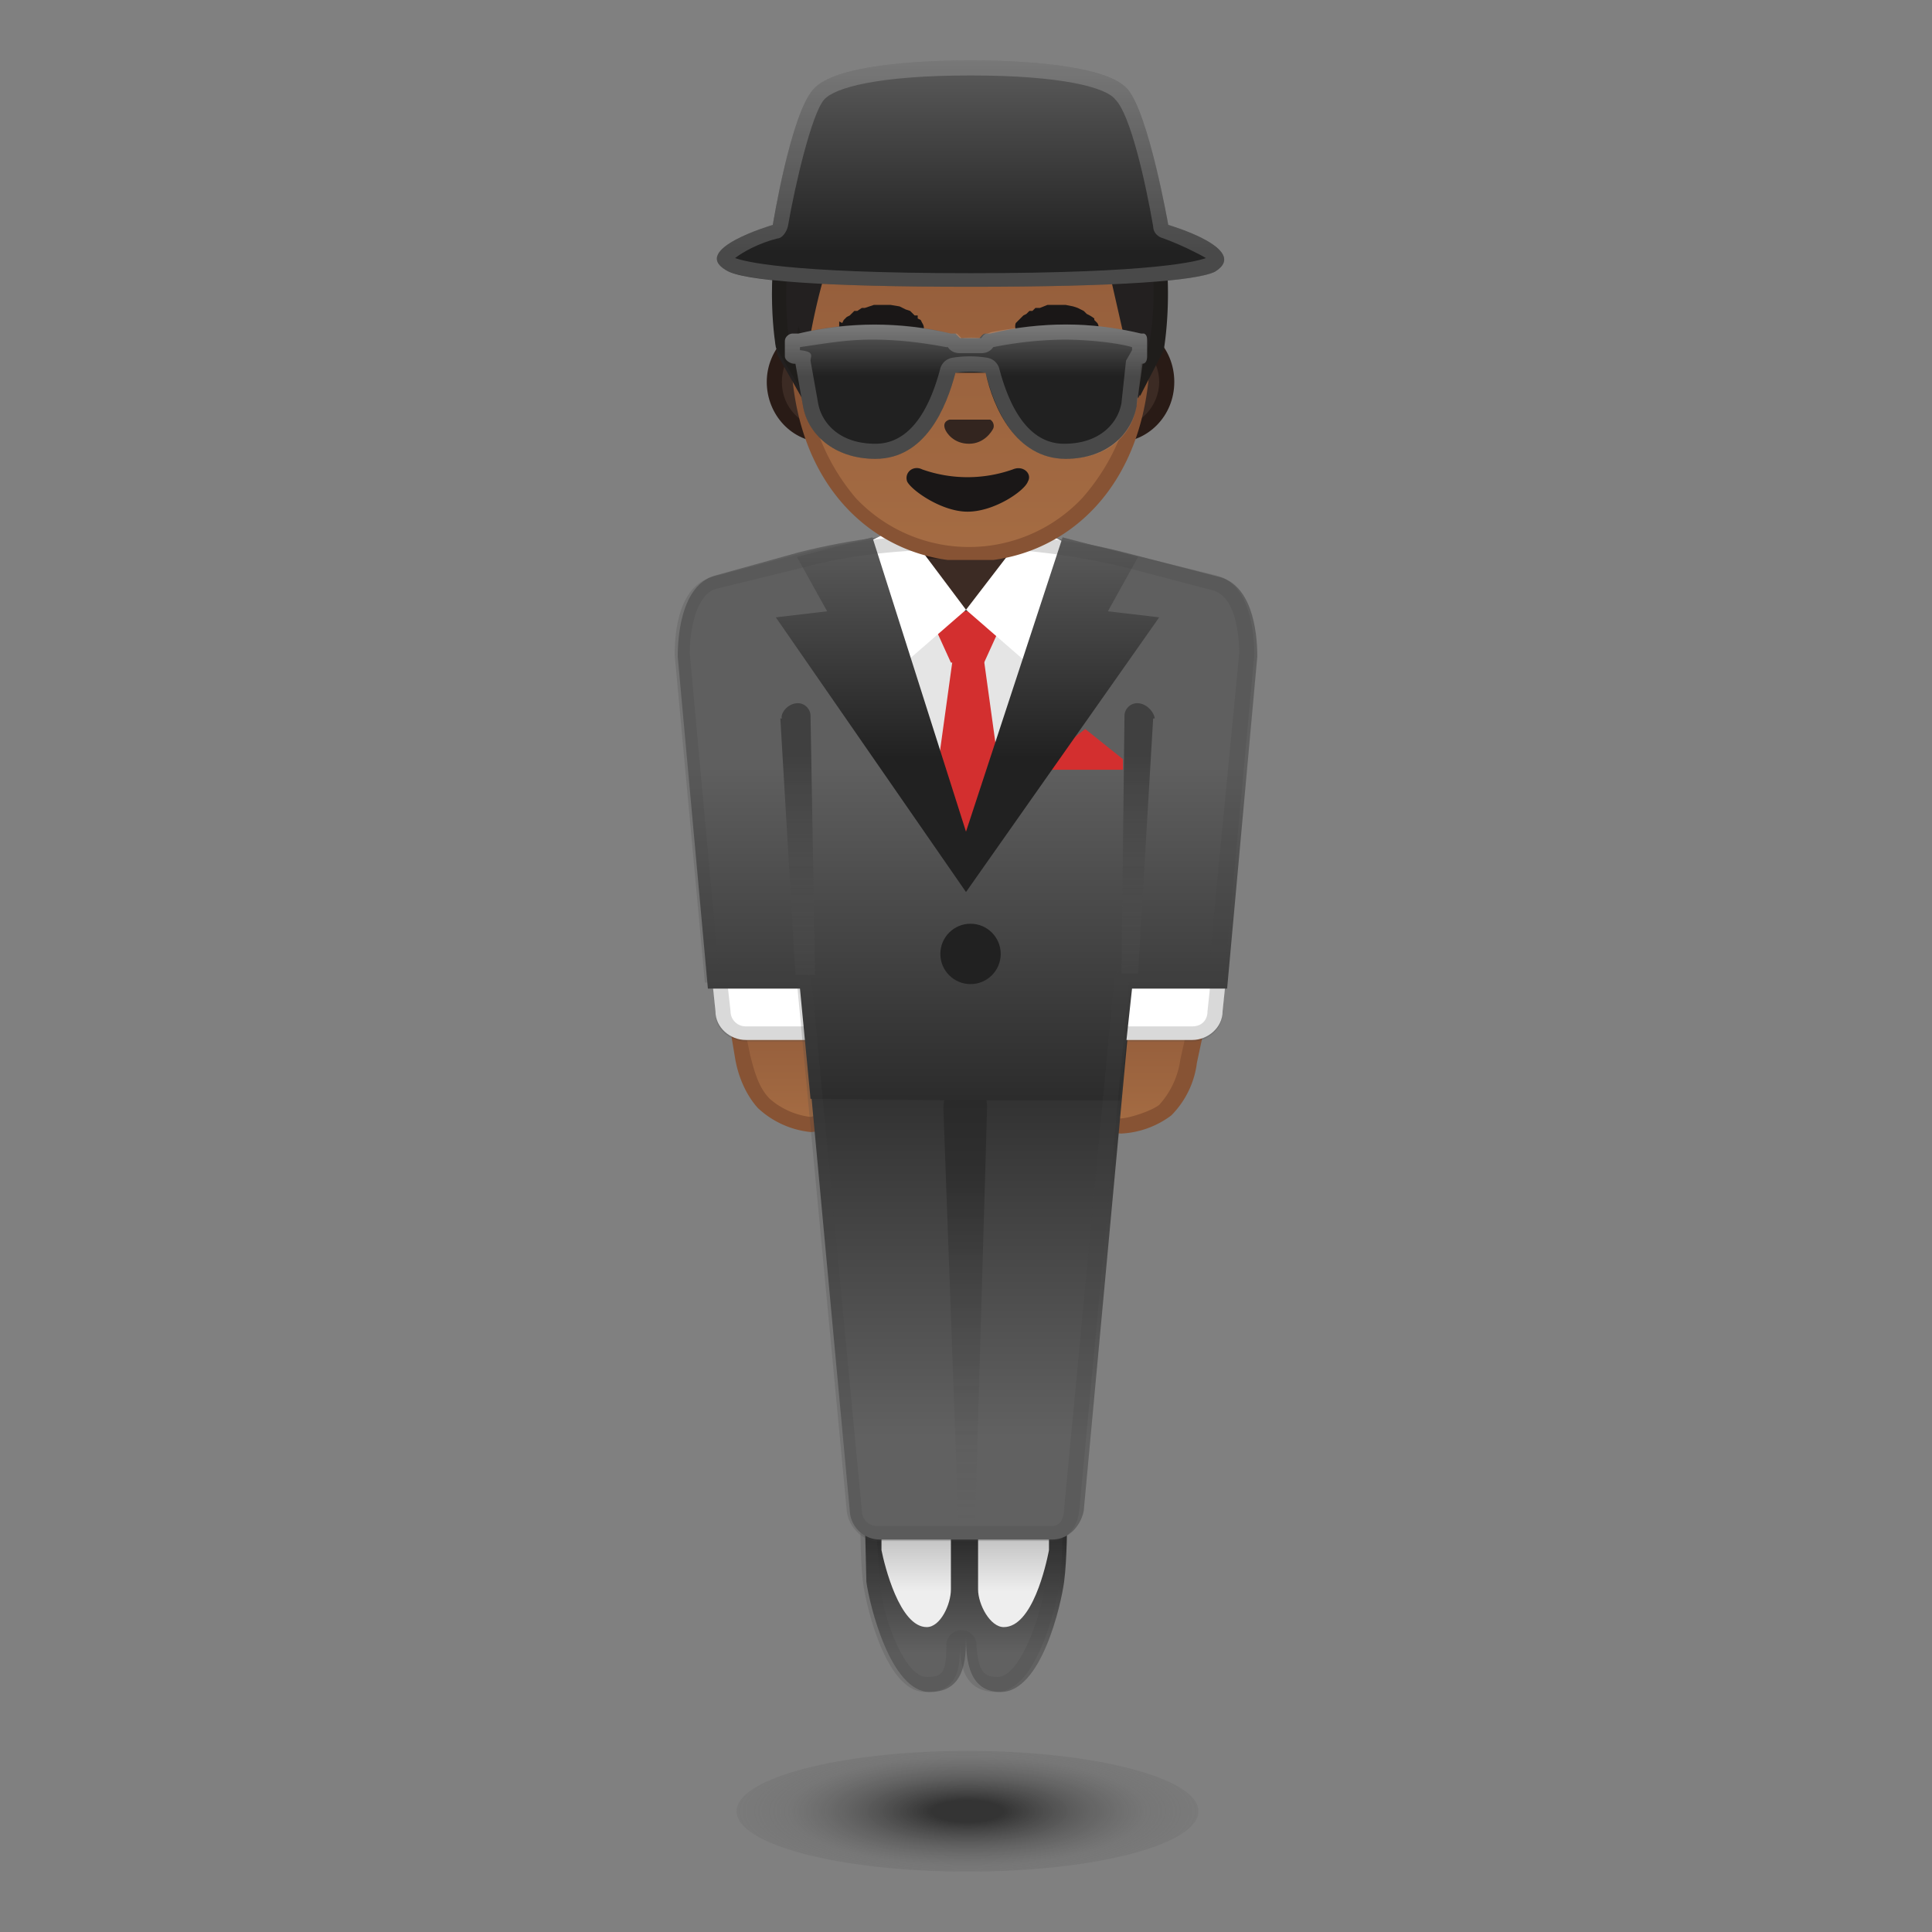 <svg viewBox="0 0 128 128" xmlns="http://www.w3.org/2000/svg" xmlns:xlink="http://www.w3.org/1999/xlink"><rect x="0" y="0" width="128" height="128" fill="#808080" stroke="none"/><radialGradient id="a" cx="64.1" cy="120" r="23.8" gradientTransform="matrix(1 0 0 .305 0 83.4)" gradientUnits="userSpaceOnUse"><stop stop-color="#212121" stop-opacity=".8" offset=".1"/><stop stop-color="#616161" stop-opacity=".3" offset=".5"/><stop stop-color="#616161" stop-opacity="0" offset=".9"/></radialGradient><path d="M79.4 120c0 2.2-6.8 4-15.3 4s-15.3-1.8-15.3-4 6.9-4 15.3-4 15.3 1.8 15.3 4z" fill="url(#a)"/><linearGradient id="b" x1="60.6" x2="60.6" y1="100.4" y2="111.8" gradientUnits="userSpaceOnUse"><stop stop-color="#212121" offset="0"/><stop stop-color="#616161" offset=".8"/></linearGradient><path d="M64 108.5c0 1.5-.1 3.6-2.4 3.6-2.6 0-4-5.8-4.2-7.3l-.1-4.1H64v7.8z" fill="url(#b)"/><linearGradient id="c" x1="60.7" x2="60.7" y1="100.7" y2="107.5" gradientUnits="userSpaceOnUse"><stop stop-color="#BDBDBD" offset=".1"/><stop stop-color="#eee" offset=".7"/></linearGradient><path d="M63 105.3c0 1-.7 2.5-1.6 2.5-1.8 0-2.8-4.1-3-5.1v-2.2H63v4.7z" fill="url(#c)"/><linearGradient id="d" x1="67.3" x2="67.3" y1="100.4" y2="111.8" gradientUnits="userSpaceOnUse"><stop stop-color="#212121" offset="0"/><stop stop-color="#616161" offset=".8"/></linearGradient><path d="M64 108.5c0 1.5.2 3.6 2.3 3.6 2.7 0 4-5.8 4.2-7.3s.2-4.1.2-4.1h-6.8v7.8z" fill="url(#d)"/><linearGradient id="e" x1="67.2" x2="67.2" y1="100.7" y2="107.5" gradientUnits="userSpaceOnUse"><stop stop-color="#BDBDBD" offset=".1"/><stop stop-color="#eee" offset=".7"/></linearGradient><path d="M64.8 105.3c0 1 .8 2.5 1.7 2.5 1.9 0 2.8-4.1 3-5.1v-2.2h-4.7v4.7z" fill="url(#e)"/><path d="M69.5 102s0 2-.2 2.7c-.3 2.3-1.7 6.4-3.2 6.4-.7 0-1.3-.1-1.4-2.1a1 1 0 0 0-2 0c0 1.9-.3 2.1-1.3 2.1-1.5 0-2.9-4-3.1-6.1l-.2-3H69m1.5-1zm0 0H57s0 2.6.2 4 1.5 7.1 4.1 7.1c2.2 0 2.3-1.6 2.3-3.1 0 1.5.4 3.1 2.4 3.1 2.7 0 4-5.8 4.2-7.2.2-1.5.2-3.9.2-3.9z" fill="#424242" opacity=".2"/><linearGradient id="f" x1="76.1" x2="76.1" y1="74.6" y2="64.8" gradientUnits="userSpaceOnUse"><stop stop-color="#A56C43" offset="0"/><stop stop-color="#8D5738" offset="1"/></linearGradient><path d="M74.2 74.6c-.2 0-.4 0-.6-.3-.6-.6-.7-2-.7-3V71l.8-4.3c.2-1 2-1.9 3.3-1.9a2.3 2.3 0 0 1 2.3 2.8l-.6 2.7a6 6 0 0 1-1.6 3.3 6 6 0 0 1-2.8 1z" fill="url(#f)"/><path d="M77 65.3c.5 0 1 .3 1.4.7s.5 1 .4 1.5l-.6 2.7a5.6 5.6 0 0 1-1.4 3c-.5.4-2 .9-2.6.9L74 74c-.3-.4-.5-1.5-.5-2.7v-.2l.8-4.3c.1-.7 1.7-1.5 2.8-1.5m0-1c-1.4 0-3.5 1-3.8 2.3l-.7 4.3v.4c-.2 1.6.2 3.8 1.7 3.8a6 6 0 0 0 3.3-1.2 6 6 0 0 0 1.7-3.5l.6-2.8c.3-1.7-1-3.3-2.7-3.3H77z" fill="#875334"/><linearGradient id="g" x1="51.9" x2="51.9" y1="74.5" y2="64.8" gradientUnits="userSpaceOnUse"><stop stop-color="#A56C43" offset="0"/><stop stop-color="#8D5738" offset="1"/></linearGradient><path d="M53.7 74.5c-.8 0-2.5-.6-3.1-1.4a6.7 6.7 0 0 1-1.4-3l-.4-2.5c-.2-.7 0-1.4.4-1.9.5-.5 1-.8 1.8-.8 3.7 0 4 5.9 4 6v.3c.1 1 0 2.4-.6 3l-.6.3z" fill="url(#g)"/><path d="M51 65.3c3.2 0 3.5 5.5 3.5 5.5v.4c.1 1.2 0 2.3-.4 2.7l-.4.1a5 5 0 0 1-2.7-1.2c-.7-.7-1-1.7-1.3-2.9l-.5-2.4a1.8 1.8 0 0 1 1.8-2.2m0-1c-1.8 0-3 1.7-2.7 3.4l.4 2.4c.2 1.2.7 2.4 1.5 3.3a6 6 0 0 0 3.5 1.6c1.6 0 2-2.2 1.9-3.8v-.4s-.4-6.5-4.7-6.5z" fill="#875334"/><linearGradient id="h" x1="64" x2="64" y1="64.6" y2="98.6" gradientUnits="userSpaceOnUse"><stop stop-color="#212121" offset="0"/><stop stop-color="#616161" offset=".9"/></linearGradient><path d="M69.7 102H58.3a2 2 0 0 1-2-1.9l-3-32.4h21.5l-3 32.4c-.2 1-1 1.9-2.1 1.9z" fill="url(#h)"/><linearGradient id="i" x1="64" x2="64" y1="101" y2="71.9" gradientUnits="userSpaceOnUse"><stop stop-color="#616161" stop-opacity=".2" offset="0"/><stop stop-color="#212121" offset=".8"/></linearGradient><path d="M63.2 72c-.5.3-.7.8-.7 1.4l1 27.5h1.1l.8-27.6c0-.5-.2-1-.7-1.2-.5-.3-1-.3-1.5 0z" fill="url(#i)" opacity=".5"/><path d="M73.5 68.9H79c1 0 2-.8 2-1.9l.3-2.9h-7.8V69z" fill="#fff"/><path d="M80.2 65.1L80 67c0 .6-.4 1-1 1h-4.5v-3h5.7m1-1zm0 0h-7.7v5H79c1 0 2-.8 2-1.9l.3-2.9z" fill="#424242" opacity=".2"/><path d="M55 68.9h-5.6c-1 0-2-.8-2-1.9l-.3-2.9h7.8V69z" fill="#fff"/><path d="M54 65.1V68h-4.6a1 1 0 0 1-1-1l-.2-1.8h5.7m1-1h-7.8l.3 3c0 1 1 1.8 2 1.8h5.5v-5z" fill="#424242" opacity=".2"/><linearGradient id="j" x1="64.1" x2="64.1" y1="39.3" y2="77.5" gradientUnits="userSpaceOnUse"><stop stop-color="#5F5F5F" offset=".3"/><stop stop-color="#212121" offset="1"/></linearGradient><path d="M80.7 38.2l-6.2-1.6c-7-1.8-14.5-1.8-21.6 0l-5.4 1.5c-2.2.5-2.6 3.6-2.6 5.4l2 22H53l.7 7.3 10.3.1h10.2l.8-7.4h6.3l2-22c0-1.8-.4-4.8-2.6-5.3z" fill="url(#j)"/><path fill="#fff" d="M62 42.1h3.5v11.5H62z"/><path d="M63.6 43.1a3.1 3.1 0 0 1-3.1-3v-3.7h7V40a3 3 0 0 1-3.1 3h-.8z" fill="#3C2B24"/><path d="M67 36.9V40c0 1.4-1.1 2.5-2.6 2.5h-.8c-1.4 0-2.6-1-2.6-2.5v-3h6m1-1h-8v4c0 2 1.6 3.5 3.7 3.5h.7c2 0 3.7-1.5 3.7-3.5v-4z" fill="#291B16"/><path fill="#E5E5E5" d="M68.7 50.5l-4.6 6-4.1-6v-9h8.7z"/><path fill="#D32F2F" d="M64.1 57.1l-2.3-3.9 1.3-9.4h2.1l1.3 9.4z"/><path fill="#D32F2F" d="M65.2 43.9H63l-1-2.2.5-1.2h3.3l.4 1.2z"/><path d="M59.8 34.8l4.2 5.6-4.6 4c-.3.4-.9.3-1.1-.1l-2-7a1 1 0 0 1 .4-1l3.1-1.5zm8.5 0L64 40.4l4.6 4c.3.4.9.3 1.1-.1l2-7a1 1 0 0 0-.4-1l-3.1-1.5z" fill="#fff"/><path fill="#D32F2F" d="M74.4 51h-5.1v-.7l2.6-2 2.5 2z"/><linearGradient id="k" x1="57.7" x2="57.7" y1="29.1" y2="55.5" gradientUnits="userSpaceOnUse"><stop stop-color="#616161" offset=".2"/><stop stop-color="#212121" offset=".8"/></linearGradient><path fill="url(#k)" d="M52.8 36.9l2 3.6-3.4.4L64 59.1v-4l-6.2-19.5z"/><linearGradient id="l" x1="70.4" x2="70.4" y1="29.1" y2="55.5" gradientUnits="userSpaceOnUse"><stop stop-color="#616161" offset=".2"/><stop stop-color="#212121" offset=".8"/></linearGradient><path fill="url(#l)" d="M75.4 36.9l-2 3.6 3.4.4L64 59.1v-4l6.4-19.5z"/><linearGradient id="m" x1="52.8" x2="52.8" y1="64.5" y2="46.6" gradientUnits="userSpaceOnUse"><stop stop-color="#616161" stop-opacity=".2" offset="0"/><stop stop-color="#212121" offset=".8"/></linearGradient><path d="M51.7 47.6l1 17H54l-.3-17.2c0-.4-.4-.9-1-.8s-1 .7-.9 1z" fill="url(#m)" opacity=".5"/><linearGradient id="n" x1="75.4" x2="75.4" y1="64.5" y2="46.6" gradientUnits="userSpaceOnUse"><stop stop-color="#616161" stop-opacity=".2" offset="0"/><stop stop-color="#212121" offset=".8"/></linearGradient><path d="M76.4 47.6l-1 16.9h-1.1l.2-17.1c0-.4.4-.9 1-.8s1 .7 1 1z" fill="url(#n)" opacity=".5"/><circle cx="64.3" cy="63.2" r="2" fill="#212121"/><path d="M63.6 36.3c3.7 0 7.3.4 11 1.3l5.7 1.5c1.7.4 1.8 3.4 1.8 4.2l-2 20.7h-5.3c-.5 0-1 .6-1 1.1L70.5 100c0 .3-.1 1.1-.8 1.1H58.1a1 1 0 0 1-1-1l-3.3-34.8c0-.6-.4-1.2-1-1.2h-5.2l-1.9-20.8c0-1.8.5-4 1.8-4.3l5.7-1.4c3.3-.9 6.8-1.2 10.4-1.2m0-1c-3.6 0-7.2.4-10.6 1.3l-5.7 1.5c-2.2.5-2.6 3.3-2.6 5.2l2 21.7h6.1l3.3 35c.1 1 1 2 2 2h11.6c1 0 1.7-1 1.8-2l3.3-35h6.3l2-21.7c0-1.8-.4-4.8-2.6-5.3l-5.7-1.4c-3.7-1-7.4-1.3-11.2-1.3z" fill="#424242" opacity=".2"/><defs><path id="o" d="M47.9 4.8h32.3v32.3H47.9z"/></defs><clipPath id="p"><use xlink:href="#o"/></clipPath><g clip-path="url(#p)"><path d="M54.6 28.9c-1.8 0-3.3-1.6-3.3-3.6s1.5-3.5 3.3-3.5H74c1.8 0 3.3 1.6 3.3 3.5S75.8 29 74 29H54.6z" fill="#3C2B24"/><path d="M74 22.3c1.5 0 2.8 1.4 2.8 3s-1.3 3-2.8 3H54.6c-1.5 0-2.8-1.3-2.8-3s1.3-3 2.8-3H74m0-1H54.6c-2 0-3.8 1.8-3.8 4s1.7 4 3.8 4H74c2 0 3.8-1.7 3.8-4s-1.8-4-3.8-4z" fill="#291B16"/><linearGradient id="q" x1="64.3" x2="64.3" y1="36.7" y2="7.5" gradientUnits="userSpaceOnUse"><stop stop-color="#A56C43" offset="0"/><stop stop-color="#8D5738" offset="1"/></linearGradient><path d="M64.3 36.7c-5.5 0-11.4-4.3-11.4-13.6 0-7.5 4.3-15.6 11.4-15.6s11.4 8 11.4 15.6c0 9.3-6 13.6-11.4 13.6z" fill="url(#q)"/><path d="M64.3 8c2.7 0 5.4 1.5 7.4 4.1a18 18 0 0 1 3.5 11 14 14 0 0 1-3.5 9.9 10.3 10.3 0 0 1-15 0 14 14 0 0 1-3.3-10 18 18 0 0 1 3.4-10.9c2-2.6 4.8-4.1 7.5-4.1m0-1C58 7 52.4 13.6 52.4 23c0 9.5 5.9 14.2 11.9 14.2S76.2 32.5 76.2 23s-5.7-16.1-12-16.1z" fill="#875334"/><path d="M55.8 21.4l.1-.2.2-.2.2-.1.1-.1.2-.2h.2l.3-.2h.2l.6-.2H59l.6.1.2.1.2.1.3.1.1.1.2.2h.2v.2l.2.1.1.2c.2.3.1.6-.1.8h-.8L60 22l-.2-.1h-.2l-.1-.1h-.1c-.1 0 0 0 0 0H59l-.3-.1H57.3l-.2.1H57l-.1.1h-.2l-.1.1-.2.1c-.3.2-.7 0-.8-.3v-.5zm16.3.9l-.2-.2H71.6l-.1-.1h-.2l-.1-.1H71c-.1 0 0 0 0 0h-.2l-.4-.1h-1.3l-.1.1H68.7l-.3.2h-.2a2 2 0 0 1-.1.1H68a.6.6 0 0 1-.7-.8l.2-.2.2-.2.1-.1.2-.1.2-.2h.2l.2-.2h.3l.5-.2h1.2l.5.1.3.1.2.1.2.1.2.2a2.5 2.5 0 0 1 .5.3v.1l.2.2c.2.3 0 .6-.2.8H72z" fill="#1A1717"/><g fill="#404040"><ellipse cx="58.5" cy="24.6" rx="1.8" ry="1.8"/><ellipse cx="70.1" cy="24.6" rx="1.8" ry="1.8"/></g><radialGradient id="r" cx="64.3" cy="5.8" r="10.8" gradientUnits="userSpaceOnUse"><stop stop-color="#444140" offset="0"/><stop stop-color="#232020" offset="1"/></radialGradient><path d="M64.3 4.9c-16.2 0-12.8 18.6-12.8 18.6l1.7 3c0-2.6 1-7.2 1.7-9.1.4-1 1.4-1.5 2.5-1.4a39 39 0 0 0 13.5 0c1.1-.1 2.2.6 2.5 1.6l2 8.8 1.6-3.2S80.5 5 64.3 5z" fill="url(#r)"/><defs><path id="s" d="M64.4 4.9c-16.2 0-13 18.1-13 18.1l2 3.4c-.1-.5.3-2.8.3-2.8-.7-1.2-1-2.5-1-3.8v-.4l1-3.6 10.6-6.6L75 15.8l.9 4v.4c-.2 1.2-.5 2.3-1 3.4l.7 2.9 1.7-3.4S80.4 4.9 64.4 4.9z"/></defs><clipPath id="t"><use xlink:href="#s"/></clipPath><g clip-path="url(#t)"><path d="M64.4 5.9c4 0 7 1.2 9 3.6 4 4.6 3 12.3 2.7 13.4l-.3.7-1.4-6.2a3.2 3.2 0 0 0-3.6-2.3A39.1 39.1 0 0 1 57 15c-1.3 0-2.5.8-3 2-.4 1.4-1 3.9-1.4 6.2l-.3-.5c-.2-1.2-1-8.6 2.8-13.2 2-2.4 5.2-3.6 9.3-3.6m0-1c-16.2 0-13 18.1-13 18.1l1.9 3.5c0-2.6 1-7.2 1.7-9.1a2.2 2.2 0 0 1 2.4-1.3 39 39 0 0 0 14 0c1 0 1.8.6 2 1.5l2 8.9 1.7-3.3S80.4 5 64.4 5z" fill="#1F1D1B"/></g><path d="M67.1 31.1a9 9 0 0 1-6 0c-.6-.3-1.2.2-1 .8.3.6 2.3 2 4 2 1.8 0 3.8-1.4 4-2 .3-.5-.3-1.1-1-.8z" fill="#1A1717"/><path d="M65.6 27.8h-2.7c-.3.1-.4.3-.3.6s.6 1 1.6 1 1.5-.8 1.6-1 0-.5-.2-.6z" fill="#33251F"/></g><linearGradient id="u" x1="64" x2="64" y1="21.3" y2="30.3" gradientUnits="userSpaceOnUse"><stop stop-color="#616161" offset="0"/><stop stop-color="#212121" offset=".4"/></linearGradient><path d="M75.8 22.1h-.2c-3.3-.8-6.7-.8-10 0h-.3c-.2 0-.3.2-.4.3h-1.3l-.3-.3H63c-3.3-.8-6.8-.8-10.1 0h-.4c-.2 0-.5.2-.5.5v1c0 .3.4.5.7.5l.5 2.8c.3 1.8 2 3.5 4.8 3.5 3.3 0 4.7-3.4 5.3-5.7h2c.5 2.3 2 5.7 5.3 5.7 2.8 0 4.4-1.7 4.7-3.5l.3-2.8c.3 0 .4-.2.4-.5v-1c0-.2 0-.4-.2-.5z" fill="url(#u)"/><path d="M70.5 22.5c1.5 0 3.5.2 4.5.5v.2l-.4.7-.3 2.8c-.2 1.2-1.3 2.7-3.8 2.7s-3.7-2.7-4.3-5a1 1 0 0 0-.8-.7 7.4 7.4 0 0 0-2.3 0 1 1 0 0 0-.8.7c-.6 2.3-1.8 5-4.3 5s-3.6-1.5-3.8-2.7l-.5-2.8c0-.3.3-.6-.7-.7V23c2-.3 3.2-.5 4.8-.5 1.7 0 3.3.2 4.9.5h.1c.2.3.5.4.8.4H65c.3 0 .6-.1.8-.4a25 25 0 0 1 4.7-.5m.2-1c-1.7 0-3.4.2-5 .5l-.3.1c-.2 0-.3.2-.4.3a6.9 6.9 0 0 0-1.3 0l-.3-.3H63a22.3 22.3 0 0 0-10.1 0h-.4c-.2 0-.5.2-.5.5v1c0 .3.4.5.6.5h.1l.5 2.8c.3 1.8 2 3.5 4.8 3.5 3.3 0 4.7-3.4 5.3-5.7a6.6 6.6 0 0 1 2 0c.6 2.4 2 5.7 5.3 5.7 2.8 0 4.4-1.6 4.7-3.5l.4-2.8c.2 0 .3-.2.3-.5v-1c0-.2 0-.4-.2-.5h-.2c-1.7-.4-3.3-.6-5-.6z" fill="#eee" opacity=".2"/><linearGradient id="v" x1="64.3" x2="64.3" y1="2.7" y2="16.7" gradientUnits="userSpaceOnUse"><stop stop-color="#616161" offset="0"/><stop stop-color="#212121" offset="1"/></linearGradient><path d="M77.4 14.9s-1.3-7.4-2.7-9C73.3 4.3 67.7 4 64.3 4c-3.4 0-9 .3-10.4 1.9-1.5 1.6-2.7 9-2.7 9s-5.5 1.6-3.1 3c1.1.7 6.3 1.1 16.2 1.1 9.9 0 15-.4 16.2-1 2.4-1.5-3.1-3.1-3.1-3.1z" fill="url(#v)"/><path d="M64.3 5c6.1 0 9 .8 9.6 1.6 1 1 2 5.5 2.5 8.4 0 .4.3.7.7.8 1.1.4 2.3 1 2.8 1.3-.6.2-3.3 1-15.6 1-12.4 0-15-.8-15.6-1 .5-.4 1.6-1 2.8-1.3.3 0 .6-.4.7-.8.5-2.9 1.6-7.5 2.4-8.4.7-.8 3.6-1.6 9.7-1.6m0-1c-3.4 0-9 .3-10.4 1.9-1.5 1.6-2.7 9-2.7 9s-5.5 1.6-3.1 3c1.2.7 6.3 1.1 16.2 1.1 9.9 0 15-.4 16.2-1 2.4-1.5-3.1-3.1-3.1-3.1s-1.3-7.4-2.7-9C73.3 4.3 67.7 4 64.3 4z" fill="#eee" opacity=".2"/></svg>